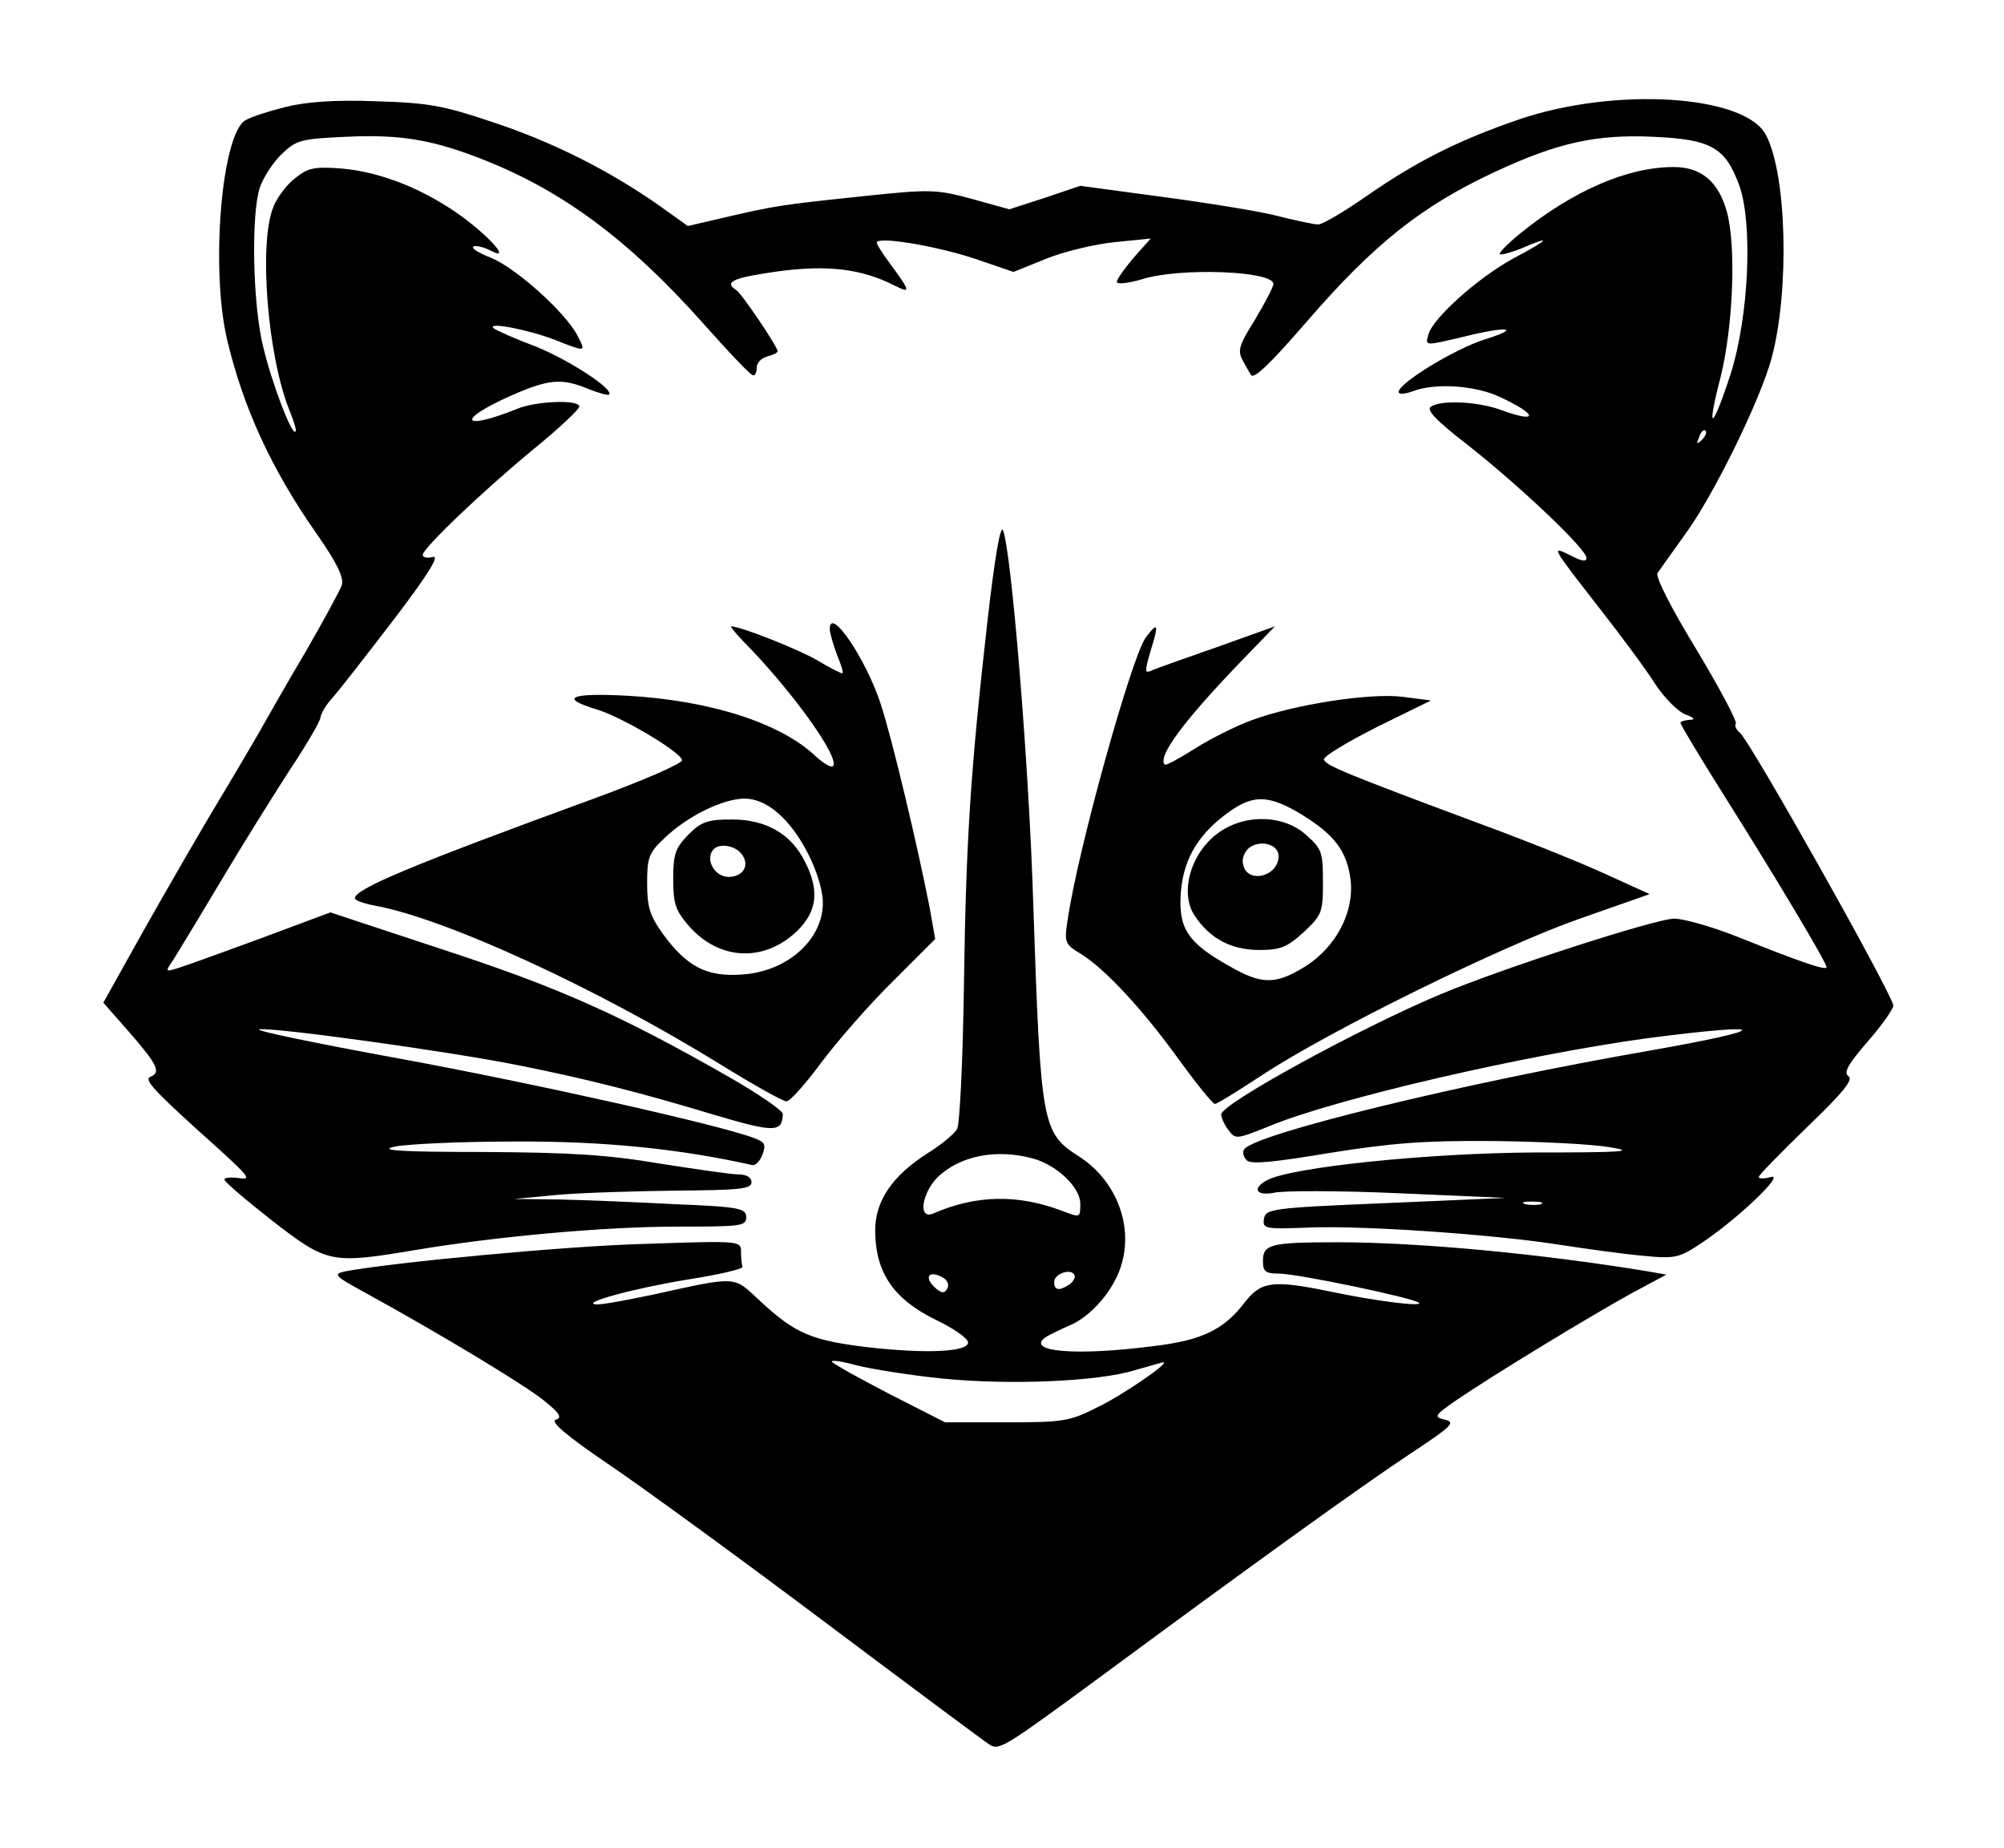 <?xml version="1.0" standalone="no"?>
<!DOCTYPE svg PUBLIC "-//W3C//DTD SVG 20010904//EN"
 "http://www.w3.org/TR/2001/REC-SVG-20010904/DTD/svg10.dtd">
<svg version="1.0" xmlns="http://www.w3.org/2000/svg"
 width="384pt" height="354pt" viewBox="0 0 384 354"
 preserveAspectRatio="xMidYMid meet">

<g transform="translate(0,354) scale(0.1,-0.1)"
fill="#000000" stroke="none">
<path d="M547 3335 c-32 -8 -66 -19 -76 -25 -46 -24 -68 -282 -36 -420 31
-131 85 -249 172 -373 39 -56 52 -83 48 -98 -4 -11 -35 -68 -69 -127 -35 -59
-69 -119 -77 -133 -8 -15 -46 -80 -85 -145 -40 -66 -106 -181 -149 -257 l-77
-138 51 -58 c53 -61 60 -76 39 -84 -13 -6 7 -27 133 -140 56 -51 61 -58 37
-54 -16 2 -28 1 -28 -3 0 -4 41 -39 92 -79 105 -81 112 -83 273 -56 154 26
364 45 503 45 122 0 132 1 132 18 0 17 -13 20 -137 25 -75 4 -175 8 -222 9
l-86 1 85 8 c47 4 149 7 228 8 119 1 142 3 142 16 0 9 -9 15 -25 15 -13 0 -82
10 -152 21 -101 17 -172 21 -338 22 -158 0 -200 3 -170 10 22 5 126 10 230 10
173 1 317 -14 456 -45 6 -2 15 7 20 20 7 19 5 24 -17 32 -66 25 -418 104 -679
152 -159 29 -280 54 -268 56 29 4 362 -42 497 -69 130 -26 233 -52 375 -95
115 -34 130 -34 131 2 0 6 -46 38 -102 70 -208 119 -327 172 -547 244 l-218
72 -134 -50 c-74 -27 -145 -53 -159 -57 -23 -7 -24 -7 -8 16 8 13 49 80 90
149 41 69 101 165 132 213 32 48 59 94 60 102 1 8 11 25 22 37 12 13 64 80
117 149 65 85 90 125 77 122 -11 -3 -20 -1 -20 4 0 12 110 118 213 203 48 39
87 76 87 81 0 14 -84 11 -121 -5 -105 -42 -115 -21 -12 25 74 33 99 35 150 14
20 -8 38 -13 40 -11 10 10 -76 66 -140 92 -40 15 -76 31 -81 35 -15 13 65 -2
117 -22 61 -24 60 -24 43 9 -24 45 -118 129 -165 148 -25 10 -40 19 -33 22 6
2 20 -2 32 -8 40 -21 1 24 -56 66 -71 51 -152 84 -228 91 -53 4 -65 2 -90 -18
-16 -12 -35 -37 -42 -55 -29 -69 -11 -289 31 -391 8 -20 14 -38 11 -40 -7 -7
-46 95 -62 164 -20 81 -23 254 -6 304 7 20 26 49 42 64 28 27 37 29 124 33
104 5 167 -6 265 -45 151 -60 277 -154 417 -311 49 -55 92 -101 97 -101 4 -1
7 6 7 15 0 9 9 18 20 21 11 3 20 7 20 10 0 9 -69 111 -79 117 -25 16 -6 24 79
36 96 13 161 5 224 -27 32 -16 31 -12 -10 44 -13 17 -24 35 -24 38 0 13 114
-6 189 -31 l73 -25 62 25 c34 14 93 28 131 32 l70 7 -33 -37 c-17 -20 -32 -41
-32 -46 0 -5 21 -3 48 5 73 23 252 16 252 -9 0 -6 -16 -36 -35 -68 -32 -51
-34 -60 -23 -80 7 -13 14 -25 15 -26 5 -10 37 21 108 103 128 148 219 220 358
285 120 56 194 73 304 68 112 -5 139 -20 166 -94 26 -74 18 -251 -17 -361 -36
-110 -47 -113 -19 -5 24 97 30 250 12 316 -16 58 -49 86 -102 86 -89 0 -194
-46 -295 -128 -23 -19 -41 -37 -38 -39 2 -2 21 3 41 11 60 26 55 18 -15 -19
-68 -37 -155 -115 -163 -146 -6 -22 -8 -22 68 -4 85 21 111 17 41 -5 -58 -18
-166 -84 -166 -101 0 -5 12 -4 26 1 43 17 121 12 169 -11 73 -34 73 -51 0 -24
-45 16 -113 19 -133 6 -10 -6 10 -27 71 -74 99 -78 227 -199 227 -216 0 -8
-10 -6 -31 5 -38 19 -37 18 58 -104 40 -51 88 -116 105 -143 18 -27 44 -53 58
-58 17 -6 19 -10 8 -10 -10 -1 -18 -3 -18 -6 0 -3 37 -65 83 -138 99 -157 197
-321 197 -330 0 -7 -48 9 -170 58 -48 19 -103 35 -122 35 -35 0 -332 -96 -448
-145 -155 -65 -420 -210 -420 -230 0 -6 6 -20 14 -30 13 -18 15 -18 77 7 127
53 492 137 726 169 240 31 242 18 3 -24 -357 -62 -758 -160 -776 -189 -4 -5
-1 -15 5 -21 8 -8 50 -4 158 14 119 19 180 24 313 23 91 -1 192 -6 225 -12 50
-8 27 -10 -145 -10 -203 -1 -465 -28 -512 -53 -30 -16 -21 -31 14 -24 17 4
124 4 237 -1 l206 -9 -230 -10 c-218 -9 -230 -11 -233 -30 -3 -19 2 -20 81
-17 104 5 361 -13 487 -33 52 -8 124 -18 160 -21 61 -6 68 -4 114 27 68 46
158 132 129 124 -13 -4 -23 -3 -23 0 0 4 42 46 93 96 68 65 89 91 79 97 -10 7
-1 23 38 68 28 32 49 63 48 68 -10 36 -275 507 -294 522 -7 6 -11 14 -8 17 4
3 -30 67 -75 142 -50 82 -79 140 -75 147 5 7 28 40 52 73 54 73 145 258 167
340 34 128 29 350 -11 426 -39 77 -286 93 -471 31 -117 -40 -197 -80 -295
-148 -43 -30 -84 -54 -92 -54 -8 0 -41 7 -73 15 -32 9 -131 25 -220 37 l-163
22 -68 -23 -68 -22 -72 20 c-67 18 -78 19 -209 5 -153 -16 -168 -18 -266 -41
l-69 -16 -56 40 c-96 67 -203 121 -318 159 -95 32 -123 37 -224 40 -78 3 -133
-1 -173 -11z m2714 -638 c-10 -9 -11 -8 -5 6 3 10 9 15 12 12 3 -3 0 -11 -7
-18z m-308 -1464 c-7 -2 -21 -2 -30 0 -10 3 -4 5 12 5 17 0 24 -2 18 -5z"/>
<path d="M1892 2349 c-32 -284 -41 -414 -45 -700 -2 -141 -8 -263 -13 -272 -5
-9 -30 -30 -56 -46 -69 -44 -102 -93 -101 -151 1 -78 35 -128 113 -167 36 -17
65 -37 65 -45 0 -18 -79 -22 -193 -9 -107 13 -138 26 -205 88 -53 49 -40 49
-209 12 -48 -10 -96 -19 -105 -18 -34 2 72 31 177 48 58 9 104 20 103 24 -2 4
-3 17 -3 28 0 22 -1 22 -182 16 -154 -4 -489 -36 -578 -53 -22 -5 -18 -9 35
-38 146 -80 310 -179 347 -209 30 -24 36 -33 23 -37 -11 -4 21 -31 102 -86 65
-44 253 -181 418 -305 164 -123 305 -228 312 -232 18 -11 30 -3 215 133 290
214 501 366 592 426 77 51 86 59 65 64 -22 5 -21 8 21 37 70 48 258 162 334
204 l69 37 -34 6 c-206 34 -440 56 -596 56 -129 0 -143 -4 -143 -36 0 -20 5
-24 30 -24 36 0 260 -47 269 -56 8 -8 -82 3 -172 22 -108 22 -130 19 -161 -20
-40 -53 -82 -74 -176 -85 -147 -19 -243 -11 -208 16 7 5 28 15 46 23 43 17 89
71 102 121 21 76 -14 161 -85 205 -68 44 -71 61 -85 479 -8 268 -42 679 -58
719 -5 12 -16 -53 -30 -175z m89 -1029 c45 -13 89 -55 89 -86 0 -28 0 -27 -37
-13 -83 31 -163 30 -245 -6 -29 -12 -22 38 8 69 43 42 114 56 185 36z m68
-241 c-20 -13 -29 -11 -29 5 0 16 33 27 39 13 2 -5 -3 -13 -10 -18z m-240 12
c7 -5 10 -14 6 -20 -5 -9 -10 -9 -21 0 -26 22 -14 38 15 20z m-4 -192 c129
-13 299 -6 370 16 28 8 52 15 54 15 14 0 -81 -65 -128 -87 -51 -26 -65 -28
-173 -28 l-117 0 -106 54 c-58 30 -108 58 -111 62 -2 4 20 1 48 -7 29 -7 103
-19 163 -25z"/>
<path d="M1590 2335 c0 -8 7 -31 14 -50 8 -19 13 -35 10 -35 -3 0 -25 11 -48
25 -36 21 -147 65 -165 65 -3 0 15 -21 41 -47 86 -91 168 -207 154 -221 -4 -3
-19 6 -34 20 -67 63 -201 106 -359 115 -110 6 -133 -4 -60 -26 47 -14 159 -80
164 -97 2 -6 -71 -38 -169 -74 -348 -127 -458 -173 -458 -191 0 -4 17 -10 38
-14 137 -25 427 -159 662 -304 63 -39 120 -71 127 -71 7 0 37 34 68 76 31 41
92 111 137 155 l80 80 -11 62 c-24 122 -72 323 -93 387 -28 87 -98 190 -98
145z m-98 -354 c38 -33 73 -98 83 -152 14 -77 -58 -150 -153 -156 -68 -5 -106
15 -152 78 -25 35 -30 52 -30 97 0 49 3 58 34 87 44 42 112 75 153 75 21 0 44
-10 65 -29z"/>
<path d="M1319 1941 c-25 -26 -29 -37 -29 -85 0 -47 4 -60 30 -90 58 -66 143
-70 206 -11 40 38 45 79 16 135 -26 52 -74 80 -139 80 -47 0 -59 -4 -84 -29z
m101 -36 c18 -21 5 -45 -24 -45 -25 0 -44 30 -31 50 9 15 41 12 55 -5z"/>
<path d="M2195 2318 c-28 -41 -130 -408 -149 -539 -7 -45 -6 -48 26 -67 47
-30 116 -104 187 -202 34 -47 65 -85 69 -85 4 0 46 26 93 57 130 85 455 245
606 298 l134 47 -88 40 c-48 22 -158 66 -243 97 -244 91 -292 110 -293 121 -1
6 44 33 101 62 l104 51 -54 7 c-63 8 -210 -15 -290 -45 -30 -11 -78 -35 -108
-54 -30 -19 -56 -33 -58 -31 -15 15 36 84 150 202 l61 63 -109 -39 c-60 -21
-117 -41 -126 -45 -15 -7 -15 -4 -3 38 16 51 14 56 -10 24z m300 -339 c63 -39
86 -70 93 -125 7 -62 -28 -128 -86 -165 -58 -36 -84 -36 -148 1 -80 45 -97 73
-91 144 6 64 36 112 97 154 44 30 74 28 135 -9z"/>
<path d="M2343 1950 c-58 -35 -85 -117 -54 -164 29 -44 70 -66 124 -66 40 0
53 5 85 34 35 33 37 38 37 96 0 57 -2 64 -33 91 -40 36 -109 40 -159 9z m107
-50 c0 -40 -61 -54 -68 -16 -3 11 3 25 12 32 22 16 56 6 56 -16z"/>
</g>
</svg>
